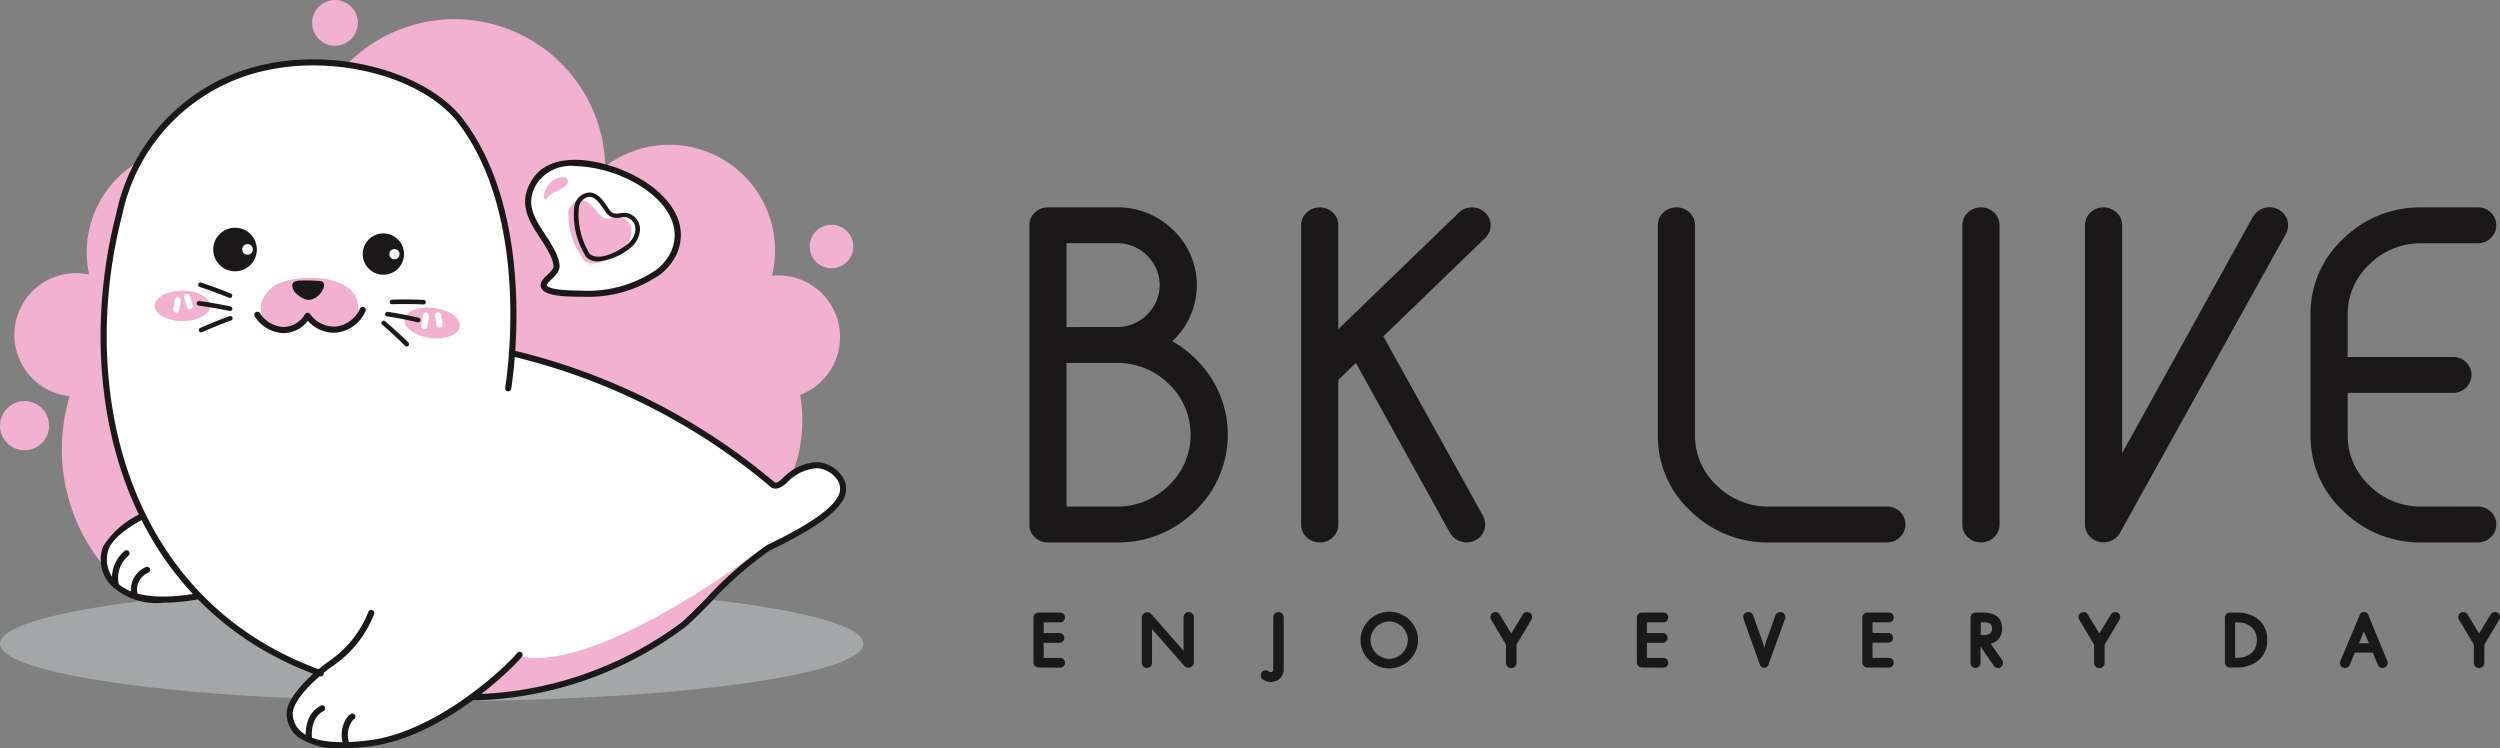 <svg xmlns="http://www.w3.org/2000/svg" width="129.066" height="38.633" viewBox="0 0 129.066 38.633">
  <rect x="0" y="0" width="129.066" height="38.633" fill="#808080" stroke="none"/>
  <g id="Group_26" data-name="Group 26" transform="translate(-97 -31)">
    <g id="Group_23" data-name="Group 23" transform="translate(97 31)">
      <g id="Group_9" data-name="Group 9" transform="translate(0)">
        <path id="Path_309" data-name="Path 309" d="M350.435,228.813a3.187,3.187,0,0,0-3.3-3.068c-.072,0-.141.011-.212.019a5.457,5.457,0,0,0-8.61-5.644c0-.035,0-.07,0-.105a7.78,7.78,0,0,0-14.618-3.42,3.563,3.563,0,0,0-6.225,2.5c0,.015,0,.029,0,.044a5.435,5.435,0,0,0-5.8,6.561,3.184,3.184,0,1,0-1,6.279,9.448,9.448,0,0,0,9.387,12.19c.238-.009.473-.029.707-.055A3.557,3.557,0,0,0,326.9,245.8a5.456,5.456,0,0,0,9.473-3.74,3.183,3.183,0,0,0,5.843-1.249,7.72,7.72,0,0,0,6.159-8.9A3.186,3.186,0,0,0,350.435,228.813Z" transform="translate(-307.069 -211.525)" fill="#f2b1d0"/>
        <circle id="Ellipse_11" data-name="Ellipse 11" cx="1.181" cy="1.181" r="1.181" transform="translate(16.113)" fill="#f2b1d0"/>
        <circle id="Ellipse_12" data-name="Ellipse 12" cx="1.125" cy="1.125" r="1.125" transform="translate(41.802 11.601)" fill="#f2b1d0"/>
        <circle id="Ellipse_13" data-name="Ellipse 13" cx="1.268" cy="1.268" r="1.268" transform="translate(0 20.708)" fill="#f2b1d0"/>
      </g>
      <ellipse id="Ellipse_14" data-name="Ellipse 14" cx="22.287" cy="2.973" rx="22.287" ry="2.973" transform="translate(0 30.258)" fill="#a3a7a8"/>
      <path id="Path_310" data-name="Path 310" d="M408.572,265.4c-1.115-1.3-2.483-.105-2.736.147s-.484.379-.666.267a32.171,32.171,0,0,0-13.46-6.79h0c.21-2.83.171-8.365-2.728-12.079-3.283-4.04-14.94-5.176-17.549,4.882a22.608,22.608,0,0,0,1.227,15.617l-.009-.012s-1.534.725-1.913,1.63-.015,3.38,4.822,2.5l-.017-.024a16.3,16.3,0,0,0,6.209,3.983c-1.057.893-1.548,1.672-1.524,2.134.027.533.3,2.1,4.485,1.459a12.677,12.677,0,0,0,4.945-2.347l0,.018a18.77,18.77,0,0,0,10.886-3.732c.9-.729,2.89-3.086,4.4-3.984C409.042,267.1,409.1,266.133,408.572,265.4Z" transform="translate(-365.32 -240.734)" fill="#fff"/>
      <g id="Group_14" data-name="Group 14" transform="translate(27.109 8.251)">
        <g id="Group_13" data-name="Group 13" transform="translate(0 0)">
          <path id="Path_330" data-name="Path 330" d="M675.966,319.876c-.582-1.279-1.953-2.3-.953-3.83,1.015-1.558,3.708-.821,5.026-.144,1.4.718,2.866,2.13,2.158,3.835a2.682,2.682,0,0,1-.851,1.047,6.51,6.51,0,0,1-4.01,1.091c-.373-.007-1.572.007-1.826-.312-.274-.346.67-.666.61-1.152A1.8,1.8,0,0,0,675.966,319.876Z" transform="translate(-674.499 -314.963)" fill="#fff"/>
          <path id="Path_331" data-name="Path 331" d="M675.46,320l-.169,0h-.105c-.811-.009-1.6-.061-1.841-.371-.231-.291.05-.557.256-.751.167-.158.341-.322.321-.48a1.659,1.659,0,0,0-.14-.488,7.42,7.42,0,0,0-.551-.943c-.583-.894-1.185-1.819-.391-3.039,1.034-1.587,3.694-.987,5.23-.2,1.557.8,2.96,2.281,2.231,4.036a2.821,2.821,0,0,1-.9,1.11A6.5,6.5,0,0,1,675.46,320Zm-.436-6.75a2.157,2.157,0,0,0-1.92.848c-.682,1.047-.185,1.811.391,2.694a7.638,7.638,0,0,1,.574.985h0a1.961,1.961,0,0,1,.166.58c.039.316-.214.555-.418.748s-.265.275-.226.326c.124.156.661.241,1.6.251h.107a6.27,6.27,0,0,0,3.91-1.058,2.513,2.513,0,0,0,.8-.983c.647-1.556-.652-2.9-2.084-3.633A6.854,6.854,0,0,0,675.024,313.253Z" transform="translate(-672.458 -312.932)" fill="#1a1818"/>
        </g>
        <path id="Path_332" data-name="Path 332" d="M703.232,342.351a.738.738,0,0,1,.565-.678c.425-.058.734.369,1.012.7a.7.7,0,0,0,.281.224c.234.083.485-.069.734-.067a.738.738,0,0,1,.669.7,1.206,1.206,0,0,1-.425.935c-.449.416-1.435,1.061-2,.639A3.975,3.975,0,0,1,703.232,342.351Z" transform="translate(-701.001 -339.59)" fill="#f2b1d0"/>
        <path id="Path_333" data-name="Path 333" d="M708.472,339.825a.877.877,0,0,1-.612-.216,4.029,4.029,0,0,1-.623-2.628h0a.854.854,0,0,1,.741-.713c.461-.015.741.406.972.745l.068.1a.6.6,0,0,0,.21.211.675.675,0,0,0,.37.013,1.365,1.365,0,0,1,.329-.017.858.858,0,0,1,.7.881,1.309,1.309,0,0,1-.563.979A3.049,3.049,0,0,1,708.472,339.825Zm-1-2.8a3.914,3.914,0,0,0,.551,2.4c.437.4,1.378-.047,1.9-.445a1.089,1.089,0,0,0,.469-.8.625.625,0,0,0-.491-.639,1.1,1.1,0,0,0-.272.016.87.87,0,0,1-.5-.033.8.8,0,0,1-.3-.29l-.069-.1c-.214-.315-.436-.641-.751-.641h-.016a.625.625,0,0,0-.518.525Z" transform="translate(-704.696 -334.58)" fill="#1a1818"/>
        <path id="Path_334" data-name="Path 334" d="M685.987,325.839a1,1,0,0,1,.757-.455.287.287,0,0,1,.288.122.273.273,0,0,1-.078.283,2.863,2.863,0,0,1-.685.409,1.7,1.7,0,0,0-.385.351C685.684,326.405,685.877,326.006,685.987,325.839Z" transform="translate(-684.832 -324.483)" fill="#f2b1d0"/>
      </g>
      <g id="Group_19" data-name="Group 19" transform="translate(7.98 11.755)">
        <ellipse id="Ellipse_15" data-name="Ellipse 15" cx="1.438" cy="0.782" rx="1.438" ry="0.782" transform="translate(0 3.255)" fill="#f2b1d0"/>
        <ellipse id="Ellipse_16" data-name="Ellipse 16" cx="0.782" cy="1.438" rx="0.782" ry="1.438" transform="translate(12.807 5.513) rotate(-82.714)" fill="#f2b1d0"/>
        <path id="Path_335" data-name="Path 335" d="M488.69,398.817c.025-1.8-2.861-1.789-3.951-1.382a1.628,1.628,0,0,0-1.074,1.169,1.253,1.253,0,0,0,.583,1.2c.6.373,1.17-.094,1.707-.374a.342.342,0,0,1,.134-.048.392.392,0,0,1,.242.116,1.679,1.679,0,0,0,2.051-.045.872.872,0,0,0,.238-.286A.846.846,0,0,0,488.69,398.817Z" transform="translate(-478.174 -394.622)" fill="#f2b1d0"/>
        <path id="Path_336" data-name="Path 336" d="M429.353,409.776a.158.158,0,0,1-.152-.114l-.134-.459a.158.158,0,1,1,.3-.088l.134.459a.158.158,0,0,1-.152.2Z" transform="translate(-427.532 -405.559)" fill="#fff"/>
        <path id="Path_337" data-name="Path 337" d="M421.338,411.851l-.024,0a.158.158,0,0,1-.132-.18l.073-.473a.158.158,0,1,1,.312.048l-.073.473A.158.158,0,0,1,421.338,411.851Z" transform="translate(-420.22 -407.471)" fill="#fff"/>
        <path id="Path_338" data-name="Path 338" d="M598.448,422.792a.163.163,0,0,1-.031,0,.158.158,0,0,1-.123-.186,4.677,4.677,0,0,0,.075-.526.155.155,0,0,1,.171-.144.158.158,0,0,1,.144.171,5.007,5.007,0,0,1-.08.562A.158.158,0,0,1,598.448,422.792Z" transform="translate(-584.525 -417.555)" fill="#fff"/>
        <path id="Path_339" data-name="Path 339" d="M608.367,422.49a.158.158,0,0,1-.156-.133l-.075-.473a.158.158,0,0,1,.312-.049l.075.473a.158.158,0,0,1-.132.181Z" transform="translate(-593.658 -417.341)" fill="#fff"/>
        <g id="Group_15" data-name="Group 15" transform="translate(11.709 3.704)">
          <path id="Path_340" data-name="Path 340" d="M577.585,412.892h-.006c-.534-.025-1.075-.029-1.611-.012a.124.124,0,0,1-.122-.115.119.119,0,0,1,.115-.122c.542-.016,1.09-.013,1.63.013a.118.118,0,0,1-.005.237Z" transform="translate(-575.413 -412.632)" fill="#1a1818"/>
          <path id="Path_341" data-name="Path 341" d="M574.219,421.9a.113.113,0,0,1-.027,0c-.522-.122-1.054-.225-1.582-.305a.118.118,0,0,1-.1-.135.121.121,0,0,1,.135-.1c.534.082,1.072.186,1.6.309a.119.119,0,0,1-.027.234Z" transform="translate(-572.317 -420.721)" fill="#1a1818"/>
          <path id="Path_342" data-name="Path 342" d="M571.16,429.146a.118.118,0,0,1-.084-.035c-.379-.378-.777-.746-1.184-1.093a.118.118,0,1,1,.154-.18c.411.351.814.723,1.2,1.1a.118.118,0,0,1-.084.2Z" transform="translate(-569.851 -426.713)" fill="#1a1818"/>
        </g>
        <g id="Group_16" data-name="Group 16" transform="translate(2.18 2.829)">
          <path id="Path_343" data-name="Path 343" d="M440.675,401.326a.115.115,0,0,1-.045-.009c-.494-.2-1-.393-1.511-.559a.118.118,0,0,1,.073-.225c.515.168,1.029.358,1.529.565a.118.118,0,0,1-.045.228Z" transform="translate(-438.966 -400.527)" fill="#1a1818"/>
          <path id="Path_344" data-name="Path 344" d="M439.773,414.2a.11.11,0,0,1-.025,0c-.524-.112-1.058-.2-1.587-.275a.118.118,0,1,1,.031-.235c.536.071,1.076.165,1.606.278a.118.118,0,0,1-.025.234Z" transform="translate(-438.058 -412.731)" fill="#1a1818"/>
          <path id="Path_345" data-name="Path 345" d="M439.669,425.329a.118.118,0,0,1-.049-.227c.493-.221,1-.426,1.512-.609a.118.118,0,0,1,.08.223c-.5.181-1.006.383-1.494.6A.121.121,0,0,1,439.669,425.329Z" transform="translate(-439.443 -422.754)" fill="#1a1818"/>
        </g>
        <g id="Group_17" data-name="Group 17" transform="translate(3.028 0)">
          <circle id="Ellipse_17" data-name="Ellipse 17" cx="1.126" cy="1.126" r="1.126" fill="#1a1818"/>
          <circle id="Ellipse_18" data-name="Ellipse 18" cx="0.272" cy="0.272" r="0.272" transform="translate(1.5 0.849)" fill="#fff"/>
        </g>
        <g id="Group_18" data-name="Group 18" transform="translate(10.745 0.295)">
          <circle id="Ellipse_19" data-name="Ellipse 19" cx="1.067" cy="1.067" r="1.067" fill="#1a1818"/>
          <circle id="Ellipse_20" data-name="Ellipse 20" cx="0.263" cy="0.263" r="0.263" transform="translate(1.377 0.808)" fill="#fff"/>
        </g>
        <path id="Path_346" data-name="Path 346" d="M480.662,419.278a1.8,1.8,0,0,1-1.479-.858.158.158,0,0,1,.262-.177,1.51,1.51,0,0,0,1.237.719,1.323,1.323,0,0,0,1.09-.661.158.158,0,0,1,.126-.073.153.153,0,0,1,.133.062,1.52,1.52,0,0,0,1.346.649,1.569,1.569,0,0,0,1.231-.927.158.158,0,1,1,.283.141,1.878,1.878,0,0,1-1.483,1.1,1.793,1.793,0,0,1-1.491-.61,1.6,1.6,0,0,1-1.229.635Z" transform="translate(-474.004 -413.836)" fill="#1a1818"/>
        <path id="Path_347" data-name="Path 347" d="M506.252,399.231a.19.19,0,0,1,.1-.092.806.806,0,0,1,.336-.062,9.087,9.087,0,0,1,.943.022.326.326,0,0,1,.154.039.208.208,0,0,1,.087.147.376.376,0,0,1-.022.173.994.994,0,0,1-.611.595.652.652,0,0,1-.335-.006,1.312,1.312,0,0,1-.4-.242.657.657,0,0,1-.267-.423A.308.308,0,0,1,506.252,399.231Z" transform="translate(-499.124 -396.349)" fill="#1a1818"/>
      </g>
      <path id="Path_348" data-name="Path 348" d="M640.666,602.988l-2.145,1.949s7.247.792,13.946-6.955C652.467,597.982,644.456,603.943,640.666,602.988Z" transform="translate(-613.866 -569.121)" fill="#f2b1d0"/>
      <g id="Group_20" data-name="Group 20" transform="translate(5.194 3.063)">
        <path id="Path_349" data-name="Path 349" d="M380.732,273.035a.161.161,0,0,1-.053-.009c-10.494-3.772-12.8-15.038-10.495-23.91a9.941,9.941,0,0,1,7.678-7.677c3.777-.822,8.233.38,10.147,2.735,4.039,5.174,2.573,13.927,2.558,14.015a.16.16,0,0,1-.183.129.158.158,0,0,1-.128-.183c.015-.087,1.456-8.7-2.494-13.764-1.843-2.268-6.163-3.421-9.833-2.623a9.639,9.639,0,0,0-7.44,7.447c-2.267,8.738-.012,19.829,10.3,23.534a.158.158,0,0,1-.053.307Z" transform="translate(-369.37 -241.18)" fill="#1a1818"/>
        <path id="Path_350" data-name="Path 350" d="M633.022,466.892l-.282,0a.158.158,0,0,1-.155-.161.167.167,0,0,1,.161-.155,18.6,18.6,0,0,0,10.783-3.7c.3-.248.744-.692,1.252-1.207a18.986,18.986,0,0,1,3.172-2.79c2.35-1.127,3.574-2.017,3.757-2.726a.817.817,0,0,0-.178-.715,1.374,1.374,0,0,0-1-.531,2.348,2.348,0,0,0-1.5.7c-.126.125-.507.507-.861.289a32.333,32.333,0,0,0-13.407-6.77.158.158,0,1,1,.059-.31,32.631,32.631,0,0,1,13.534,6.826c.106.062.329-.135.452-.258a2.643,2.643,0,0,1,1.736-.79,1.684,1.684,0,0,1,1.231.652,1.146,1.146,0,0,1,.236.988c-.21.816-1.454,1.746-3.914,2.925a18.893,18.893,0,0,0-3.1,2.734c-.515.522-.959.972-1.278,1.23A19.005,19.005,0,0,1,633.022,466.892Z" transform="translate(-613.554 -433.8)" fill="#1a1818"/>
        <path id="Path_351" data-name="Path 351" d="M505.062,641.444a3.611,3.611,0,0,1-2.289-.593,1.548,1.548,0,0,1-.58-1.169c-.034-.655.776-1.685,2.114-2.687a5.545,5.545,0,0,0,2.105-2.589.158.158,0,0,1,.3.1,5.768,5.768,0,0,1-2.225,2.748c-1.4,1.047-2,1.967-1.979,2.412a1.228,1.228,0,0,0,.463.94c.651.53,1.979.658,3.839.371,3.627-.667,7.03-4.1,7.279-4.453a.158.158,0,1,1,.257.184c-.269.376-3.691,3.884-7.483,4.581A11.993,11.993,0,0,1,505.062,641.444Z" transform="translate(-492.59 -605.874)" fill="#1a1818"/>
        <path id="Path_352" data-name="Path 352" d="M372.631,569.926a3.365,3.365,0,0,1-2.8-1.007,1.929,1.929,0,0,1-.311-1.9,4.6,4.6,0,0,1,1.991-1.712l.135.286c-.015.007-1.484.71-1.835,1.548a1.628,1.628,0,0,0,.266,1.578c.481.6,1.631,1.206,4.382.706l.056.311A10.556,10.556,0,0,1,372.631,569.926Z" transform="translate(-369.39 -541.874)" fill="#1a1818"/>
        <path id="Path_353" data-name="Path 353" d="M541.731,710.112a.158.158,0,0,1-.147-.1,1.557,1.557,0,0,1,.157-1.424.648.648,0,0,1,.206-.206.158.158,0,1,1,.158.273.367.367,0,0,0-.1.11,1.254,1.254,0,0,0-.125,1.131.158.158,0,0,1-.089.2A.153.153,0,0,1,541.731,710.112Z" transform="translate(-529.035 -674.582)" fill="#1a1818"/>
        <path id="Path_354" data-name="Path 354" d="M516,704.261a.158.158,0,0,1-.157-.142,2.158,2.158,0,0,1,.1-.976,1.4,1.4,0,0,1,.661-.766.158.158,0,0,1,.14.283,1.077,1.077,0,0,0-.506.594,1.847,1.847,0,0,0-.085.834.158.158,0,0,1-.141.173Z" transform="translate(-505.236 -669.015)" fill="#1a1818"/>
        <path id="Path_355" data-name="Path 355" d="M391.189,605.19a.158.158,0,0,1-.154-.122,1.269,1.269,0,0,1,.729-1.456.158.158,0,1,1,.126.289.953.953,0,0,0-.548,1.094.158.158,0,0,1-.117.19A.145.145,0,0,1,391.189,605.19Z" transform="translate(-389.437 -577.395)" fill="#1a1818"/>
        <path id="Path_356" data-name="Path 356" d="M377.7,593.85a.158.158,0,0,1-.153-.117,1.814,1.814,0,0,1,.58-1.823.158.158,0,1,1,.2.242,1.513,1.513,0,0,0-.477,1.5.158.158,0,0,1-.112.193A.153.153,0,0,1,377.7,593.85Z" transform="translate(-376.904 -566.516)" fill="#1a1818"/>
      </g>
    </g>
    <g id="Group_24" data-name="Group 24" transform="translate(150.145 41.704)">
      <g id="Group_10" data-name="Group 10">
        <path id="Path_311" data-name="Path 311" d="M298.491,779.92a.952.952,0,0,1-.678-.265.873.873,0,0,1-.281-.661V763.547a.877.877,0,0,1,.281-.654.942.942,0,0,1,.678-.272h3.528a4.075,4.075,0,0,1,2.941,1.174,3.933,3.933,0,0,1,0,5.684l-.051.049a5.947,5.947,0,0,1,1.176.89,5.44,5.44,0,0,1,0,7.877,5.65,5.65,0,0,1-4.065,1.625Zm3.528-11.122a2.184,2.184,0,0,0,1.585-.636,2.119,2.119,0,0,0,0-3.059,2.194,2.194,0,0,0-1.585-.63h-2.57V768.8Zm0,9.269a3.759,3.759,0,0,0,2.71-1.088,3.613,3.613,0,0,0,0-5.24,3.761,3.761,0,0,0-2.71-1.087h-2.57v7.415Z" transform="translate(-297.532 -762.62)" fill="#1a1818"/>
        <path id="Path_312" data-name="Path 312" d="M416.126,769.281l5.139,9.255a.94.94,0,0,1,.115.458.877.877,0,0,1-.281.654.979.979,0,0,1-1.355,0,1.134,1.134,0,0,1-.179-.222l-4.858-8.773-.908.877v7.464a.886.886,0,0,1-.275.654.988.988,0,0,1-1.362,0,.876.876,0,0,1-.281-.654V763.547a.877.877,0,0,1,.281-.654.988.988,0,0,1,1.362,0,.887.887,0,0,1,.275.654v5.363l6.226-6.017a.98.98,0,0,1,1.355,0,.9.9,0,0,1,0,1.31Z" transform="translate(-397.853 -762.62)" fill="#1a1818"/>
        <path id="Path_313" data-name="Path 313" d="M573.81,778.067a.952.952,0,0,1,.677.265.91.91,0,0,1,0,1.316.938.938,0,0,1-.677.272h-6.073a5.65,5.65,0,0,1-4.065-1.625,5.261,5.261,0,0,1-1.687-3.935V763.547a.877.877,0,0,1,.281-.654.988.988,0,0,1,1.362,0,.887.887,0,0,1,.275.654V774.36a3.513,3.513,0,0,0,1.125,2.62,3.758,3.758,0,0,0,2.71,1.088Z" transform="translate(-529.542 -762.62)" fill="#1a1818"/>
        <path id="Path_314" data-name="Path 314" d="M692.077,778.994a.887.887,0,0,1-.275.654.988.988,0,0,1-1.362,0,.876.876,0,0,1-.281-.654V763.547a.878.878,0,0,1,.281-.654.988.988,0,0,1,1.362,0,.889.889,0,0,1,.275.654Z" transform="translate(-641.994 -762.62)" fill="#1a1818"/>
        <path id="Path_315" data-name="Path 315" d="M752.1,764l-8.553,15.409a.885.885,0,0,1-.179.235.979.979,0,0,1-1.355,0,.876.876,0,0,1-.281-.654V763.547a.888.888,0,0,1,.275-.654.988.988,0,0,1,1.362,0,.877.877,0,0,1,.281.654v11.764l6.75-12.2a1.191,1.191,0,0,1,.179-.222.981.981,0,0,1,1.356,0,.877.877,0,0,1,.281.654A.933.933,0,0,1,752.1,764Z" transform="translate(-687.237 -762.62)" fill="#1a1818"/>
        <path id="Path_316" data-name="Path 316" d="M845.3,778.067a.951.951,0,0,1,.677.265.91.91,0,0,1,0,1.316.938.938,0,0,1-.677.272H842.42a5.65,5.65,0,0,1-4.066-1.625,5.261,5.261,0,0,1-1.688-3.935v-6.179a5.263,5.263,0,0,1,1.688-3.935,5.653,5.653,0,0,1,4.066-1.625H845.3a.949.949,0,0,1,.677.266.91.91,0,0,1,0,1.316.941.941,0,0,1-.677.272H842.42a3.763,3.763,0,0,0-2.711,1.087,3.514,3.514,0,0,0-1.125,2.62v2.163h5.433a.953.953,0,0,1,.678.266.911.911,0,0,1,0,1.316.939.939,0,0,1-.678.272h-5.433v2.163a3.514,3.514,0,0,0,1.125,2.62,3.76,3.76,0,0,0,2.711,1.088Z" transform="translate(-770.528 -762.62)" fill="#1a1818"/>
      </g>
    </g>
    <g id="Group_25" data-name="Group 25" transform="translate(150.35 62.582)">
      <path id="Path_317" data-name="Path 317" d="M299.463,935.991a.254.254,0,0,1-.1-.021.265.265,0,0,1-.083-.057.257.257,0,0,1-.055-.085.284.284,0,0,1-.02-.106v-2.3a.285.285,0,0,1,.02-.106.253.253,0,0,1,.138-.142.246.246,0,0,1,.1-.021h1.112a.249.249,0,0,1,.1.019.255.255,0,0,1,.135.135.261.261,0,0,1,0,.2.242.242,0,0,1-.054.08.262.262,0,0,1-.081.054.252.252,0,0,1-.1.019h-.844v.548h.812a.249.249,0,0,1,.178.074.258.258,0,0,1,.054.081.251.251,0,0,1,.02.1.24.24,0,0,1-.02.1.237.237,0,0,1-.054.078.254.254,0,0,1-.178.073h-.812v.784h.849a.236.236,0,0,1,.1.019.259.259,0,0,1,.079.054.267.267,0,0,1,.054.081.247.247,0,0,1,.019.1.235.235,0,0,1-.019.095.252.252,0,0,1-.054.079.276.276,0,0,1-.079.053.234.234,0,0,1-.1.02Z" transform="translate(-299.2 -933.112)" fill="#1a1818"/>
      <path id="Path_318" data-name="Path 318" d="M345.329,933.819v1.74a.253.253,0,0,1-.021.1.273.273,0,0,1-.142.144.262.262,0,0,1-.105.021.256.256,0,0,1-.1-.021.274.274,0,0,1-.083-.059.272.272,0,0,1-.075-.187v-2.331a.278.278,0,0,1,.021-.108.274.274,0,0,1,.06-.089.265.265,0,0,1,.088-.06.28.28,0,0,1,.222,0,.274.274,0,0,1,.091.065l1.671,1.9v-1.733a.276.276,0,0,1,.019-.1.259.259,0,0,1,.055-.085.276.276,0,0,1,.084-.059.262.262,0,0,1,.105-.021.265.265,0,0,1,.105.021.283.283,0,0,1,.085.059.271.271,0,0,1,.057.085.257.257,0,0,1,.021.1v2.33a.267.267,0,0,1-.022.108.27.27,0,0,1-.06.089.287.287,0,0,1-.088.06.286.286,0,0,1-.222,0,.268.268,0,0,1-.091-.065Z" transform="translate(-339.204 -932.92)" fill="#1a1818"/>
      <path id="Path_319" data-name="Path 319" d="M395,936.4a.248.248,0,0,1-.063-.081.278.278,0,0,1-.026-.1.266.266,0,0,1,.011-.1.251.251,0,0,1,.124-.153.23.23,0,0,1,.178-.017.257.257,0,0,1,.084.048.163.163,0,0,0,.051.028.193.193,0,0,0,.066.01.141.141,0,0,0,.049-.009.132.132,0,0,0,.04-.026.123.123,0,0,0,.028-.04.106.106,0,0,0,.011-.048v-2.7a.286.286,0,0,1,.02-.106.26.26,0,0,1,.055-.087.265.265,0,0,1,.084-.06.258.258,0,0,1,.1-.021.267.267,0,0,1,.2.081.275.275,0,0,1,.079.193v2.7a.6.6,0,0,1-.052.247.647.647,0,0,1-.142.2.679.679,0,0,1-.472.188.635.635,0,0,1-.131-.013.668.668,0,0,1-.112-.033.613.613,0,0,1-.1-.049C395.056,936.438,395.027,936.418,395,936.4Z" transform="translate(-383.169 -932.92)" fill="#1a1818"/>
      <path id="Path_320" data-name="Path 320" d="M439.8,934.27a1.388,1.388,0,0,1-.053.386,1.47,1.47,0,0,1-.386.645,1.5,1.5,0,0,1-.3.23,1.48,1.48,0,0,1-.353.148,1.47,1.47,0,0,1-.781,0,1.482,1.482,0,0,1-.354-.148,1.523,1.523,0,0,1-.3-.23,1.457,1.457,0,0,1-.386-.645,1.409,1.409,0,0,1,0-.771,1.446,1.446,0,0,1,.151-.347,1.479,1.479,0,0,1,.233-.3,1.5,1.5,0,0,1,.3-.23,1.52,1.52,0,0,1,.355-.149,1.464,1.464,0,0,1,.394-.053,1.419,1.419,0,0,1,.389.053,1.458,1.458,0,0,1,.353.148,1.517,1.517,0,0,1,.535.525,1.471,1.471,0,0,1,.152.348A1.4,1.4,0,0,1,439.8,934.27Zm-.526,0a.912.912,0,0,0-.034-.25.979.979,0,0,0-.1-.228,1.024,1.024,0,0,0-.152-.194,1,1,0,0,0-.194-.151.935.935,0,0,0-.228-.1.89.89,0,0,0-.25-.035.925.925,0,0,0-.256.035.983.983,0,0,0-.229.1.96.96,0,0,0-.2.15.98.98,0,0,0-.15.194.963.963,0,0,0-.1.229.914.914,0,0,0-.034.252.886.886,0,0,0,.035.25,1.021,1.021,0,0,0,.1.229,1,1,0,0,0,.153.2.987.987,0,0,0,.2.153.975.975,0,0,0,.228.1.894.894,0,0,0,.5,0,.961.961,0,0,0,.228-.1.991.991,0,0,0,.194-.153,1.065,1.065,0,0,0,.152-.2.992.992,0,0,0,.1-.229A.907.907,0,0,0,439.27,934.27Z" transform="translate(-419.942 -932.808)" fill="#1a1818"/>
      <path id="Path_321" data-name="Path 321" d="M493.268,933.049a.232.232,0,0,1,.069-.074.258.258,0,0,1,.093-.039.315.315,0,0,1,.1,0,.253.253,0,0,1,.1.036.215.215,0,0,1,.072.068.258.258,0,0,1,.037.091.284.284,0,0,1-.034.2l-.764,1.279v.941a.27.27,0,0,1-.021.105.282.282,0,0,1-.058.087.268.268,0,0,1-.2.081.268.268,0,0,1-.107-.022.263.263,0,0,1-.084-.059.285.285,0,0,1-.056-.087.268.268,0,0,1-.02-.105v-.941l-.763-1.279a.275.275,0,0,1-.036-.1.279.279,0,0,1,0-.1.255.255,0,0,1,.037-.091.212.212,0,0,1,.072-.068.253.253,0,0,1,.1-.036.314.314,0,0,1,.1,0,.26.26,0,0,1,.093.039.234.234,0,0,1,.069.074l.6.989Z" transform="translate(-467.997 -932.915)" fill="#1a1818"/>
      <path id="Path_322" data-name="Path 322" d="M553.392,935.991a.254.254,0,0,1-.1-.021.267.267,0,0,1-.083-.057.257.257,0,0,1-.055-.085.281.281,0,0,1-.02-.106v-2.3a.282.282,0,0,1,.02-.106.252.252,0,0,1,.138-.142.245.245,0,0,1,.1-.021H554.5a.249.249,0,0,1,.1.019.256.256,0,0,1,.135.135.26.26,0,0,1,0,.2.24.24,0,0,1-.055.08.259.259,0,0,1-.081.054.252.252,0,0,1-.1.019h-.844v.548h.812a.25.25,0,0,1,.179.074.256.256,0,0,1,.054.081.25.25,0,0,1,.02.1.24.24,0,0,1-.02.1.235.235,0,0,1-.054.078.255.255,0,0,1-.179.073h-.812v.784h.849a.236.236,0,0,1,.1.019.258.258,0,0,1,.078.054.268.268,0,0,1,.054.081.246.246,0,0,1,.019.1.234.234,0,0,1-.019.095.252.252,0,0,1-.054.079.275.275,0,0,1-.078.053.235.235,0,0,1-.1.02Z" transform="translate(-521.979 -933.112)" fill="#1a1818"/>
      <path id="Path_323" data-name="Path 323" d="M597.946,933.292a.262.262,0,0,1-.016-.105.281.281,0,0,1,.023-.1.253.253,0,0,1,.149-.136.276.276,0,0,1,.105-.015.264.264,0,0,1,.1.025.272.272,0,0,1,.081.059.251.251,0,0,1,.054.088l.484,1.359.091.307.086-.3.49-1.364a.227.227,0,0,1,.052-.088.273.273,0,0,1,.081-.059.265.265,0,0,1,.1-.025.275.275,0,0,1,.105.015.247.247,0,0,1,.09.054.254.254,0,0,1,.081.179.275.275,0,0,1-.016.105l-.858,2.371a.235.235,0,0,1-.084.11.22.22,0,0,1-.133.042.228.228,0,0,1-.134-.042.225.225,0,0,1-.083-.109Z" transform="translate(-561.283 -932.921)" fill="#1a1818"/>
      <path id="Path_324" data-name="Path 324" d="M648.275,935.991a.254.254,0,0,1-.1-.021.267.267,0,0,1-.083-.057.257.257,0,0,1-.055-.085.28.28,0,0,1-.02-.106v-2.3a.281.281,0,0,1,.02-.106.252.252,0,0,1,.138-.142.246.246,0,0,1,.1-.021h1.112a.248.248,0,0,1,.1.019.255.255,0,0,1,.135.135.26.26,0,0,1,0,.2.243.243,0,0,1-.054.08.261.261,0,0,1-.081.054.252.252,0,0,1-.1.019h-.844v.548h.812a.25.25,0,0,1,.178.074.255.255,0,0,1,.054.081.247.247,0,0,1,.02.1.245.245,0,0,1-.074.174.255.255,0,0,1-.178.073h-.812v.784h.849a.236.236,0,0,1,.1.019.258.258,0,0,1,.078.054.269.269,0,0,1,.054.081.246.246,0,0,1,.019.1.234.234,0,0,1-.019.095.253.253,0,0,1-.054.079.275.275,0,0,1-.078.053.235.235,0,0,1-.1.02Z" transform="translate(-605.222 -933.112)" fill="#1a1818"/>
      <path id="Path_325" data-name="Path 325" d="M693.609,933.423a.283.283,0,0,1,.02-.106.252.252,0,0,1,.138-.142.246.246,0,0,1,.1-.021h.361a2.03,2.03,0,0,1,.267.017,1.213,1.213,0,0,1,.241.057.877.877,0,0,1,.205.1.659.659,0,0,1,.159.156.719.719,0,0,1,.1.216,1.017,1.017,0,0,1,.036.284.89.89,0,0,1-.042.284.744.744,0,0,1-.119.226.754.754,0,0,1-.185.168.906.906,0,0,1-.239.107l.591.844a.251.251,0,0,1,.037.093.3.3,0,0,1,0,.1.278.278,0,0,1-.036.094.245.245,0,0,1-.071.075.253.253,0,0,1-.092.037.28.28,0,0,1-.1,0,.261.261,0,0,1-.094-.036.248.248,0,0,1-.075-.072l-.688-.993v.844a.239.239,0,0,1-.021.1.257.257,0,0,1-.057.083.28.28,0,0,1-.083.058.249.249,0,0,1-.1.021.244.244,0,0,1-.1-.021.273.273,0,0,1-.082-.058.264.264,0,0,1-.074-.183Zm1.106.559a.367.367,0,0,0-.034-.171.251.251,0,0,0-.092-.1.363.363,0,0,0-.135-.046,1.191,1.191,0,0,0-.164-.011h-.155v.661h.178a.734.734,0,0,0,.153-.016.35.35,0,0,0,.129-.054.277.277,0,0,0,.088-.1A.353.353,0,0,0,694.715,933.981Z" transform="translate(-645.225 -933.112)" fill="#1a1818"/>
      <path id="Path_326" data-name="Path 326" d="M740.762,933.049a.235.235,0,0,1,.069-.074.259.259,0,0,1,.093-.039.314.314,0,0,1,.1,0,.253.253,0,0,1,.1.036.214.214,0,0,1,.072.068.257.257,0,0,1,.037.091.282.282,0,0,1-.035.2l-.763,1.279v.941a.27.27,0,0,1-.021.105.281.281,0,0,1-.058.087.268.268,0,0,1-.2.081.268.268,0,0,1-.107-.022.261.261,0,0,1-.084-.059.285.285,0,0,1-.056-.087.269.269,0,0,1-.02-.105v-.941l-.763-1.279a.283.283,0,0,1-.035-.2.257.257,0,0,1,.037-.091.214.214,0,0,1,.072-.068.253.253,0,0,1,.1-.036.315.315,0,0,1,.1,0,.258.258,0,0,1,.093.039.232.232,0,0,1,.069.074l.6.989Z" transform="translate(-685.13 -932.915)" fill="#1a1818"/>
      <path id="Path_327" data-name="Path 327" d="M801.262,933.154a2.014,2.014,0,0,1,.424.043,1.648,1.648,0,0,1,.373.129,1.418,1.418,0,0,1,.311.207,1.227,1.227,0,0,1,.237.281,1.33,1.33,0,0,1,.15.35,1.56,1.56,0,0,1,.052.414,1.491,1.491,0,0,1-.054.407,1.343,1.343,0,0,1-.153.346,1.275,1.275,0,0,1-.239.28,1.393,1.393,0,0,1-.311.207,1.631,1.631,0,0,1-.372.129,1.946,1.946,0,0,1-.419.044h-.382a.254.254,0,0,1-.1-.021.267.267,0,0,1-.083-.057.257.257,0,0,1-.055-.085.281.281,0,0,1-.02-.106v-2.3a.282.282,0,0,1,.02-.106.253.253,0,0,1,.138-.142.246.246,0,0,1,.1-.021Zm1.01,1.424a.955.955,0,0,0-.073-.382.819.819,0,0,0-.207-.29.919.919,0,0,0-.32-.184,1.273,1.273,0,0,0-.416-.064h-.108v1.833h.108a1.259,1.259,0,0,0,.412-.064.924.924,0,0,0,.321-.183.819.819,0,0,0,.208-.287A.936.936,0,0,0,802.272,934.579Z" transform="translate(-739.107 -933.112)" fill="#1a1818"/>
      <path id="Path_328" data-name="Path 328" d="M850.132,933.05a.211.211,0,0,1,.082-.1.243.243,0,0,1,.26,0,.212.212,0,0,1,.082.1l.988,2.393a.3.3,0,0,1,.021.1.243.243,0,0,1-.018.1.237.237,0,0,1-.055.083.274.274,0,0,1-.089.059.244.244,0,0,1-.1.023.24.24,0,0,1-.1-.018.262.262,0,0,1-.143-.144l-.264-.635h-.924l-.264.635a.279.279,0,0,1-.06.089.268.268,0,0,1-.084.055.25.25,0,0,1-.1.018.261.261,0,0,1-.1-.023.265.265,0,0,1-.089-.059.259.259,0,0,1-.055-.083.245.245,0,0,1-.019-.1.284.284,0,0,1,.023-.1Zm.207.862-.257.618h.515Z" transform="translate(-781.648 -932.902)" fill="#1a1818"/>
      <path id="Path_329" data-name="Path 329" d="M900.565,933.049a.232.232,0,0,1,.069-.074.257.257,0,0,1,.093-.039.314.314,0,0,1,.1,0,.253.253,0,0,1,.1.036.214.214,0,0,1,.072.068.256.256,0,0,1,.037.091.284.284,0,0,1-.035.2l-.764,1.279v.941a.27.27,0,0,1-.021.105.283.283,0,0,1-.058.087.278.278,0,0,1-.086.059.275.275,0,0,1-.109.022.269.269,0,0,1-.107-.022.261.261,0,0,1-.084-.059.285.285,0,0,1-.056-.087.269.269,0,0,1-.02-.105v-.941l-.764-1.279a.282.282,0,0,1-.035-.2.259.259,0,0,1,.037-.091.214.214,0,0,1,.072-.068.253.253,0,0,1,.1-.036.314.314,0,0,1,.1,0,.258.258,0,0,1,.093.039.233.233,0,0,1,.069.074l.6.989Z" transform="translate(-825.329 -932.915)" fill="#1a1818"/>
    </g>
  </g>
</svg>
